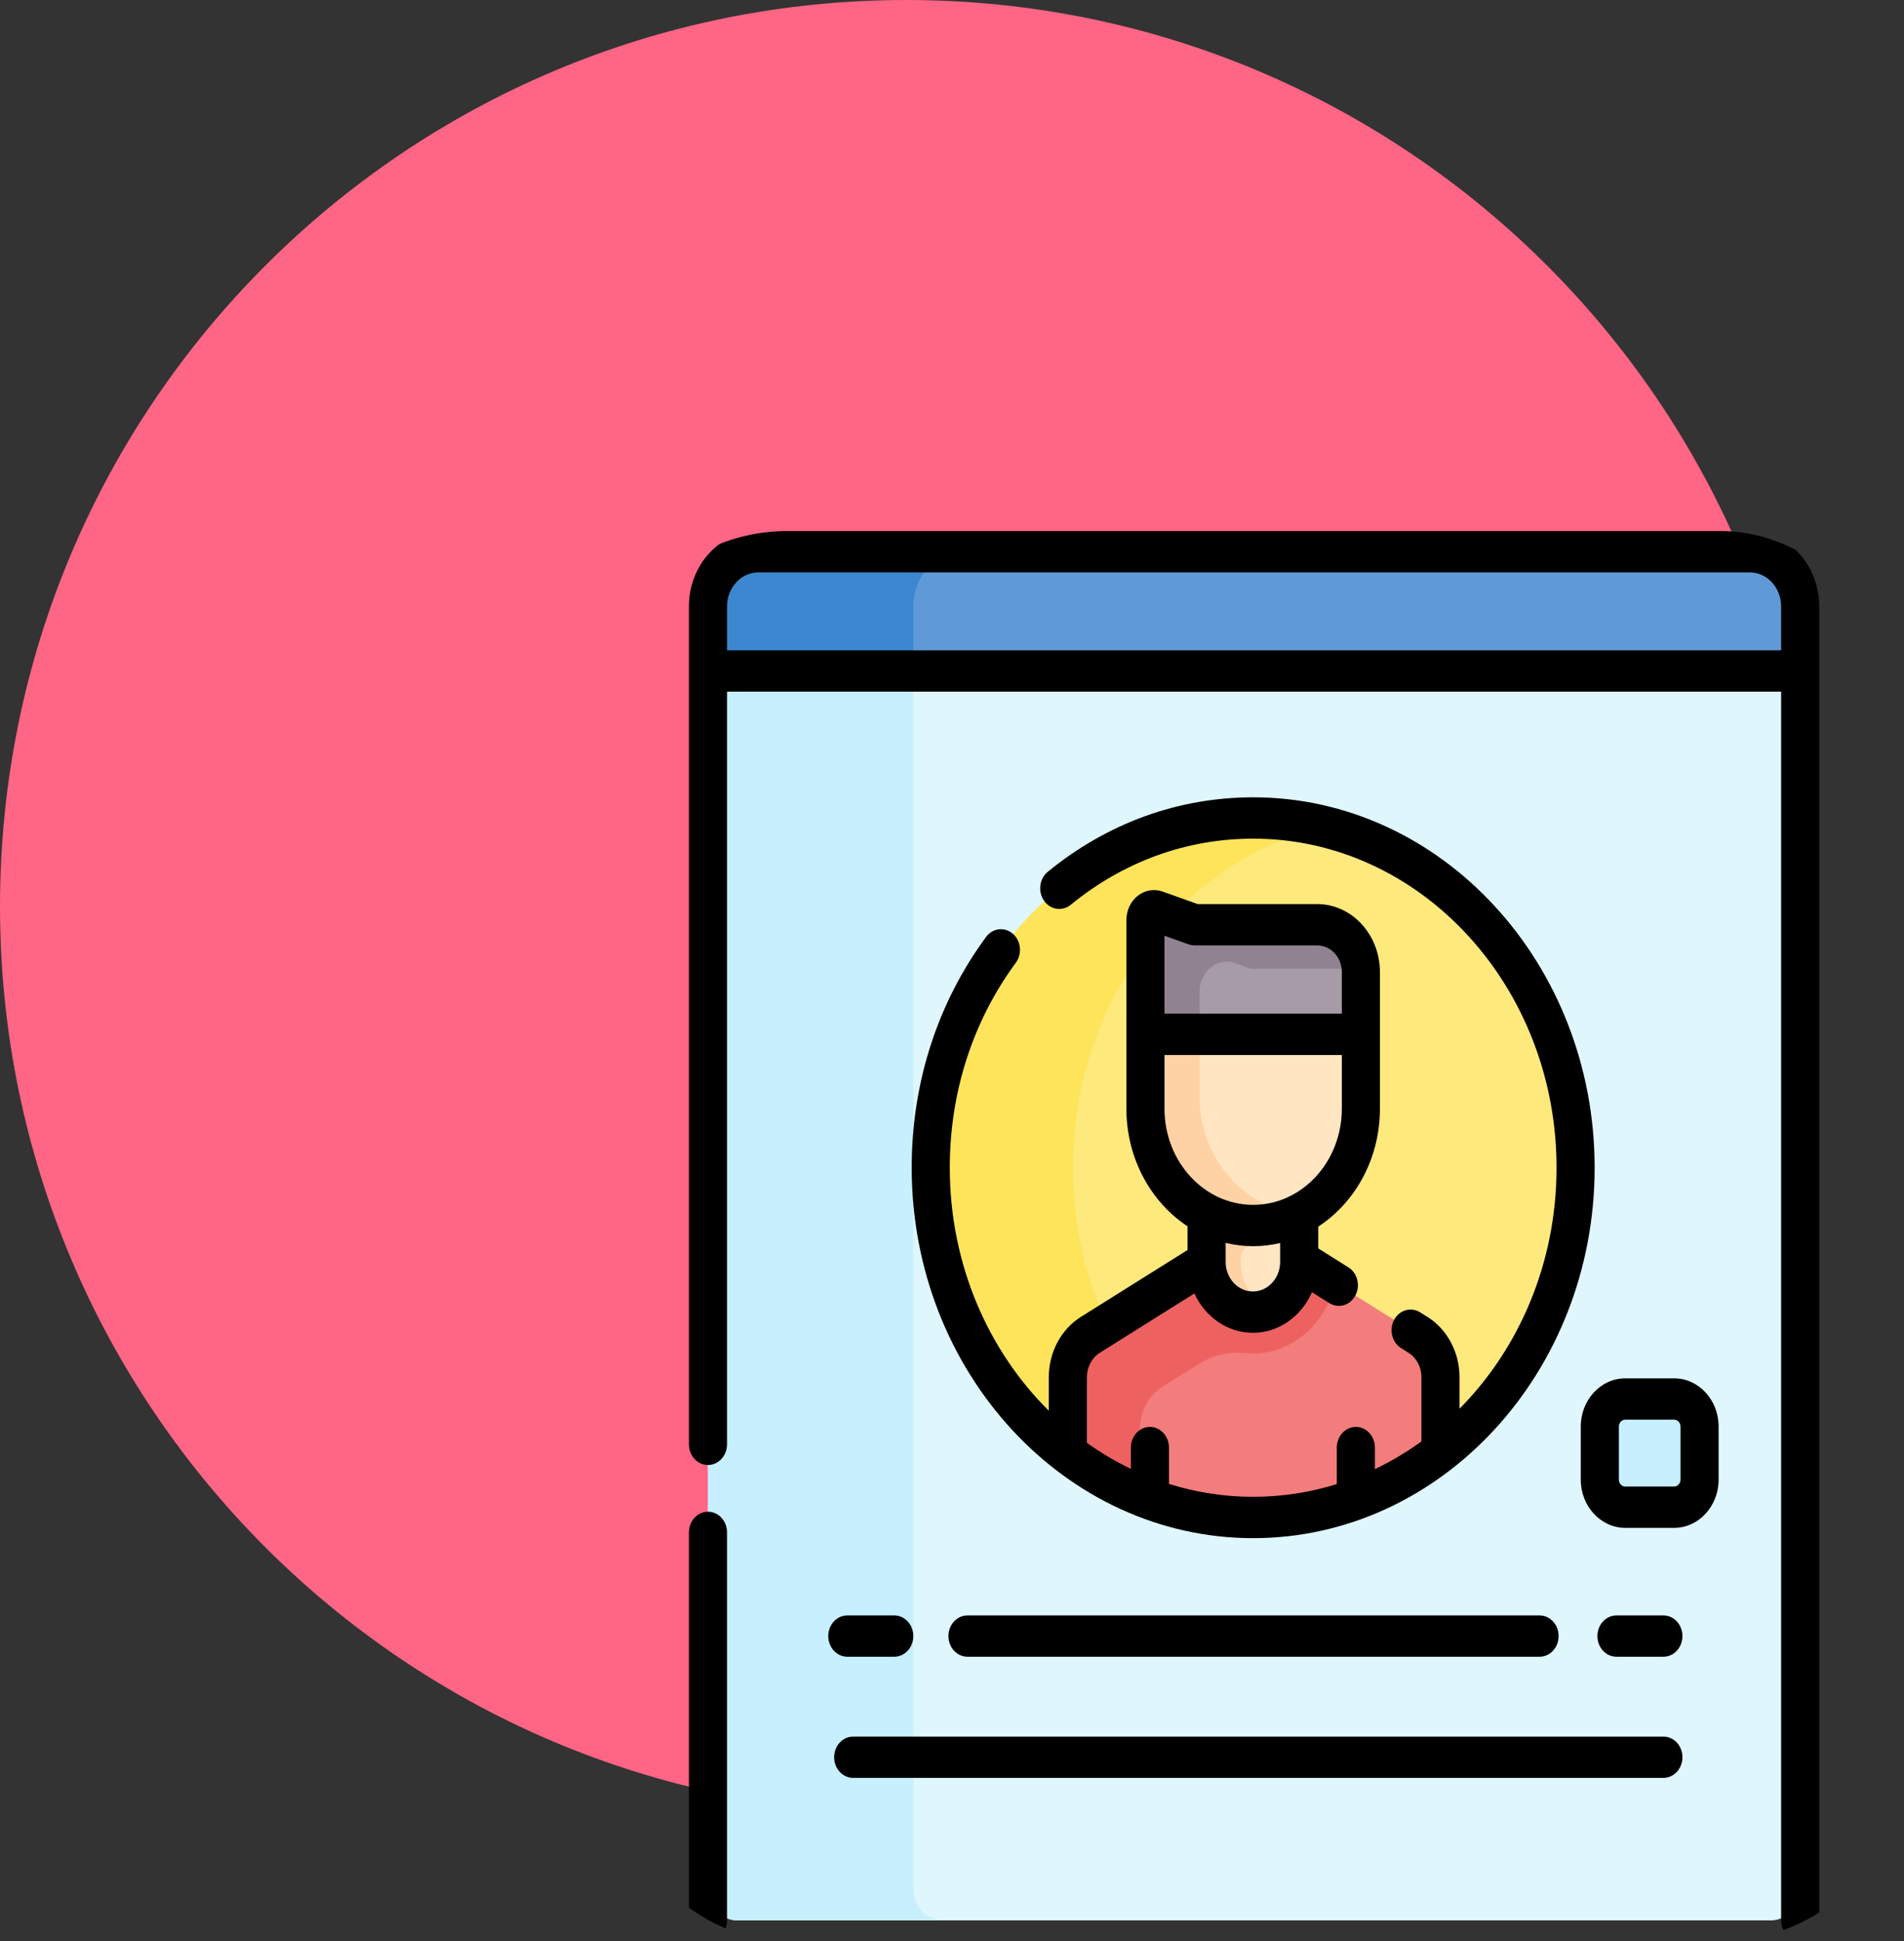 <svg width="104" height="106" viewBox="0 0 104 106" fill="none" xmlns="http://www.w3.org/2000/svg">
<rect x="0" y="0" width="104" height="106" fill="#333333" stroke="none"/>
<g id="create acc svg">
<path id="Vector" d="M49.5 99C76.838 99 99 76.838 99 49.5C99 22.162 76.838 0 49.5 0C22.162 0 0 22.162 0 49.5C0 76.838 22.162 99 49.5 99Z" fill="#FF6584"/>
<g id="login 1">
<g clip-path="url(#clip0)">
<g id="Group">
<g id="Group_2">
<path id="Vector_2" d="M95.575 30.129H41.425C39.905 30.129 38.671 31.465 38.671 33.114V36.641L43.404 45.247H93.193L98.329 36.641V33.114C98.329 31.465 97.096 30.129 95.575 30.129Z" fill="#5F99D7"/>
<path id="Vector_3" d="M49.886 33.114C49.886 31.465 51.12 30.129 52.64 30.129H41.425C39.905 30.129 38.671 31.465 38.671 33.114V36.641L43.404 45.247H49.886V33.114Z" fill="#3C87D0"/>
<g id="XMLID 250">
<g id="Group_3">
<g id="Group_4">
<path id="Vector_4" d="M98.329 36.641V103.127C98.329 104.091 97.609 104.872 96.721 104.872H40.28C39.391 104.872 38.671 104.091 38.671 103.127V36.641H98.329Z" fill="#DFF6FD"/>
</g>
</g>
</g>
<path id="Vector_5" d="M51.494 104.872C50.606 104.872 49.886 104.091 49.886 103.127V36.641H38.671V103.127C38.671 104.091 39.391 104.872 40.28 104.872H96.721H96.721H51.494Z" fill="#C8EFFE"/>
<g id="XMLID 251">
<g id="Group_5">
<path id="Vector_6" d="M68.45 82.869C78.177 82.869 86.062 74.318 86.062 63.77C86.062 53.221 78.177 44.67 68.45 44.67C58.724 44.67 50.839 53.221 50.839 63.77C50.839 74.318 58.724 82.869 68.45 82.869Z" fill="#FEE97D"/>
</g>
</g>
<path id="Vector_7" d="M58.605 63.77C58.605 54.668 64.475 47.055 72.333 45.137C71.084 44.832 69.784 44.67 68.45 44.67C58.723 44.67 50.839 53.221 50.839 63.77C50.839 74.317 58.723 82.869 68.45 82.869C69.784 82.869 71.084 82.707 72.333 82.402C64.475 80.484 58.605 72.87 58.605 63.77Z" fill="#FEE45A"/>
<path id="Vector_8" d="M91.443 82.307H88.774C88.007 82.307 87.385 81.632 87.385 80.8V77.905C87.385 77.073 88.007 76.398 88.774 76.398H91.443C92.211 76.398 92.833 77.073 92.833 77.905V80.8C92.833 81.632 92.211 82.307 91.443 82.307Z" fill="#C8EFFE"/>
<g id="Group_6">
<g id="Group_7">
<path id="Vector_9" d="M78.68 75.203V79.317C75.796 81.553 72.265 82.869 68.45 82.869C64.682 82.869 61.191 81.586 58.328 79.401V75.203C58.328 74.252 58.795 73.372 59.554 72.897L65.906 68.914L67.215 68.252H69.404L71.103 68.914L77.454 72.897C78.213 73.372 78.68 74.252 78.68 75.203Z" fill="#F37C7C"/>
</g>
<path id="Vector_10" d="M71.103 68.914L69.613 68.333L70.21 69.671L67.377 71.157V68.252H67.215L65.906 68.914L59.554 72.897C58.795 73.372 58.328 74.252 58.328 75.203V79.401C59.537 80.324 60.859 81.083 62.266 81.656V78.034C62.266 77.083 62.733 76.203 63.492 75.727L65.503 74.466C66.266 73.988 67.148 73.808 68.026 73.893C68.16 73.906 68.297 73.913 68.435 73.913C70.614 73.913 72.444 72.263 72.922 70.055L71.103 68.914Z" fill="#EE6161"/>
<path id="Vector_11" d="M70.963 68.913C70.963 70.428 69.831 71.656 68.434 71.656C67.038 71.656 65.906 70.428 65.906 68.913V61.527H70.963V68.913H70.963Z" fill="#FFE5C2"/>
<path id="Vector_12" d="M71.949 50.5H65.255L63.179 49.76C62.877 49.652 62.566 49.896 62.566 50.241V56.484L64.669 59.939H72.234C73.237 58.267 74.333 56.484 74.333 56.484V53.085C74.333 51.657 73.265 50.5 71.949 50.5Z" fill="#A79BA7"/>
<path id="Vector_13" d="M65.624 58.888L65.523 58.899V54.013C65.624 52.988 66.538 52.27 67.426 52.587L68.314 52.903L74.326 52.903C74.24 51.56 73.209 50.5 71.949 50.5H65.255L63.179 49.76C62.877 49.652 62.566 49.896 62.566 50.241V56.485L64.669 59.939H66.265L65.624 58.888Z" fill="#918291"/>
<path id="Vector_14" d="M68.45 67.979C69.322 67.979 70.164 67.802 70.964 67.459V66.033H65.906V68.848C65.906 70.194 66.777 71.386 68 71.615C68.488 71.707 68.952 71.639 69.365 71.462C68.429 71.06 67.766 70.071 67.766 68.913V68.699C67.766 68.296 68.071 67.979 68.443 67.979C68.445 67.979 68.448 67.979 68.45 67.979Z" fill="#FED2A4"/>
<path id="Vector_15" d="M62.566 56.484V60.545C62.566 61.707 62.854 62.796 63.355 63.735L63.974 62.665L65.906 65.879L69.293 66.473H70.296L71.082 66.251C73.009 65.203 74.333 63.042 74.333 60.545V56.484H62.566Z" fill="#FFE5C2"/>
<path id="Vector_16" d="M65.526 59.881V56.484H62.566V60.545C62.566 64.069 65.2 66.926 68.449 66.926C69.396 66.926 70.29 66.682 71.082 66.251C67.985 66.067 65.526 63.285 65.526 59.881Z" fill="#FED2A4"/>
</g>
</g>
<g id="Group_8">
<path id="Vector_17" d="M55.321 50.99C54.872 50.601 54.217 50.681 53.859 51.168C51.202 54.782 49.798 59.14 49.798 63.769C49.798 74.923 58.165 83.997 68.45 83.997C78.734 83.997 87.102 74.923 87.102 63.769C87.102 52.615 78.734 43.541 68.45 43.541C64.365 43.541 60.486 44.947 57.232 47.608C56.773 47.983 56.681 48.691 57.027 49.188C57.373 49.686 58.026 49.785 58.485 49.41C61.375 47.047 64.821 45.798 68.45 45.798C77.587 45.798 85.021 53.86 85.021 63.769C85.021 68.961 82.979 73.645 79.722 76.929V75.203C79.722 73.853 79.052 72.595 77.975 71.919L77.571 71.666C77.074 71.354 76.437 71.538 76.149 72.078C75.862 72.617 76.032 73.308 76.529 73.62L76.933 73.873C77.369 74.147 77.641 74.656 77.641 75.203V78.715C76.84 79.296 75.99 79.803 75.1 80.228V79.052C75.1 78.428 74.634 77.923 74.059 77.923C73.484 77.923 73.019 78.428 73.019 79.052V81.045C71.567 81.498 70.034 81.74 68.45 81.74C66.855 81.74 65.312 81.494 63.851 81.036V79.052C63.851 78.428 63.385 77.923 62.811 77.923C62.236 77.923 61.77 78.428 61.77 79.052V80.214C60.931 79.811 60.128 79.335 59.368 78.793V75.204C59.368 74.657 59.639 74.147 60.076 73.873L65.239 70.635C65.825 71.907 67.037 72.784 68.435 72.784C69.858 72.784 71.088 71.876 71.661 70.567L72.609 71.162C72.773 71.265 72.953 71.314 73.129 71.314C73.489 71.314 73.838 71.112 74.031 70.75C74.319 70.21 74.149 69.52 73.651 69.208L72.004 68.175V66.986C74.021 65.672 75.374 63.277 75.374 60.545V53.085C75.374 51.037 73.837 49.371 71.949 49.371H65.422L63.504 48.688C63.047 48.525 62.54 48.61 62.149 48.916C61.759 49.223 61.526 49.718 61.526 50.241V60.545C61.526 63.264 62.865 65.65 64.866 66.968V68.262L59.034 71.919C57.956 72.595 57.287 73.853 57.287 75.203V77.039C53.966 73.751 51.879 69.019 51.879 63.769C51.879 59.656 53.126 55.785 55.486 52.575C55.844 52.088 55.771 51.378 55.321 50.99ZM64.931 51.572C65.036 51.609 65.145 51.628 65.256 51.628H71.949C72.69 51.628 73.293 52.282 73.293 53.085V55.356H63.607V51.1L64.931 51.572ZM63.607 57.613H73.293V60.545C73.293 63.441 71.12 65.797 68.45 65.797C65.779 65.797 63.607 63.441 63.607 60.545V57.613ZM68.45 68.054C68.955 68.054 69.448 67.994 69.923 67.881V68.913C69.923 69.803 69.255 70.527 68.435 70.527C67.615 70.527 66.947 69.803 66.947 68.913V67.874C67.431 67.991 67.934 68.054 68.45 68.054Z" fill="black"/>
<path id="Vector_18" d="M91.443 75.27H88.774C87.434 75.27 86.344 76.452 86.344 77.905V80.8C86.344 82.253 87.434 83.436 88.774 83.436H91.443C92.784 83.436 93.874 82.253 93.874 80.8V77.905C93.874 76.452 92.784 75.27 91.443 75.27ZM91.793 80.8C91.793 81.009 91.636 81.179 91.443 81.179H88.774C88.582 81.179 88.425 81.009 88.425 80.8V77.905C88.425 77.697 88.582 77.527 88.774 77.527H91.443C91.636 77.527 91.793 77.697 91.793 77.905V80.8Z" fill="black"/>
<path id="Vector_19" d="M48.846 90.474C49.42 90.474 49.886 89.969 49.886 89.345C49.886 88.722 49.42 88.217 48.846 88.217H46.282C45.707 88.217 45.241 88.722 45.241 89.345C45.241 89.969 45.707 90.474 46.282 90.474H48.846Z" fill="black"/>
<path id="Vector_20" d="M90.857 88.217H88.293C87.719 88.217 87.253 88.722 87.253 89.345C87.253 89.969 87.719 90.474 88.293 90.474H90.857C91.432 90.474 91.898 89.969 91.898 89.345C91.898 88.722 91.432 88.217 90.857 88.217Z" fill="black"/>
<path id="Vector_21" d="M52.846 88.217C52.271 88.217 51.805 88.722 51.805 89.345C51.805 89.969 52.271 90.474 52.846 90.474H84.094C84.668 90.474 85.134 89.969 85.134 89.345C85.134 88.722 84.668 88.217 84.094 88.217H52.846Z" fill="black"/>
<path id="Vector_22" d="M90.857 94.833H46.602C46.027 94.833 45.562 95.338 45.562 95.962C45.562 96.585 46.027 97.09 46.602 97.09H90.857C91.432 97.09 91.898 96.585 91.898 95.962C91.898 95.338 91.432 94.833 90.857 94.833Z" fill="black"/>
<path id="Vector_23" d="M95.575 29H41.425C39.333 29 37.631 30.846 37.631 33.115V78.874C37.631 79.497 38.097 80.002 38.671 80.002C39.246 80.002 39.712 79.497 39.712 78.874V37.769H97.288V104.872C97.288 105.495 97.754 106 98.329 106C98.904 106 99.369 105.495 99.369 104.872V33.115C99.369 30.846 97.667 29 95.575 29V29ZM39.712 35.512V33.115C39.712 32.09 40.481 31.257 41.425 31.257H95.575C96.52 31.257 97.288 32.09 97.288 33.115V35.512H39.712V35.512Z" fill="black"/>
<path id="Vector_24" d="M38.671 82.554C38.097 82.554 37.631 83.059 37.631 83.683V104.872C37.631 105.495 38.097 106 38.671 106C39.246 106 39.712 105.495 39.712 104.872V83.683C39.712 83.059 39.246 82.554 38.671 82.554Z" fill="black"/>
</g>
</g>
</g>
</g>
</g>
<defs>
<clipPath id="clip0">
<rect x="33" y="29" width="71" height="77" rx="10" fill="white"/>
</clipPath>
</defs>
</svg>

